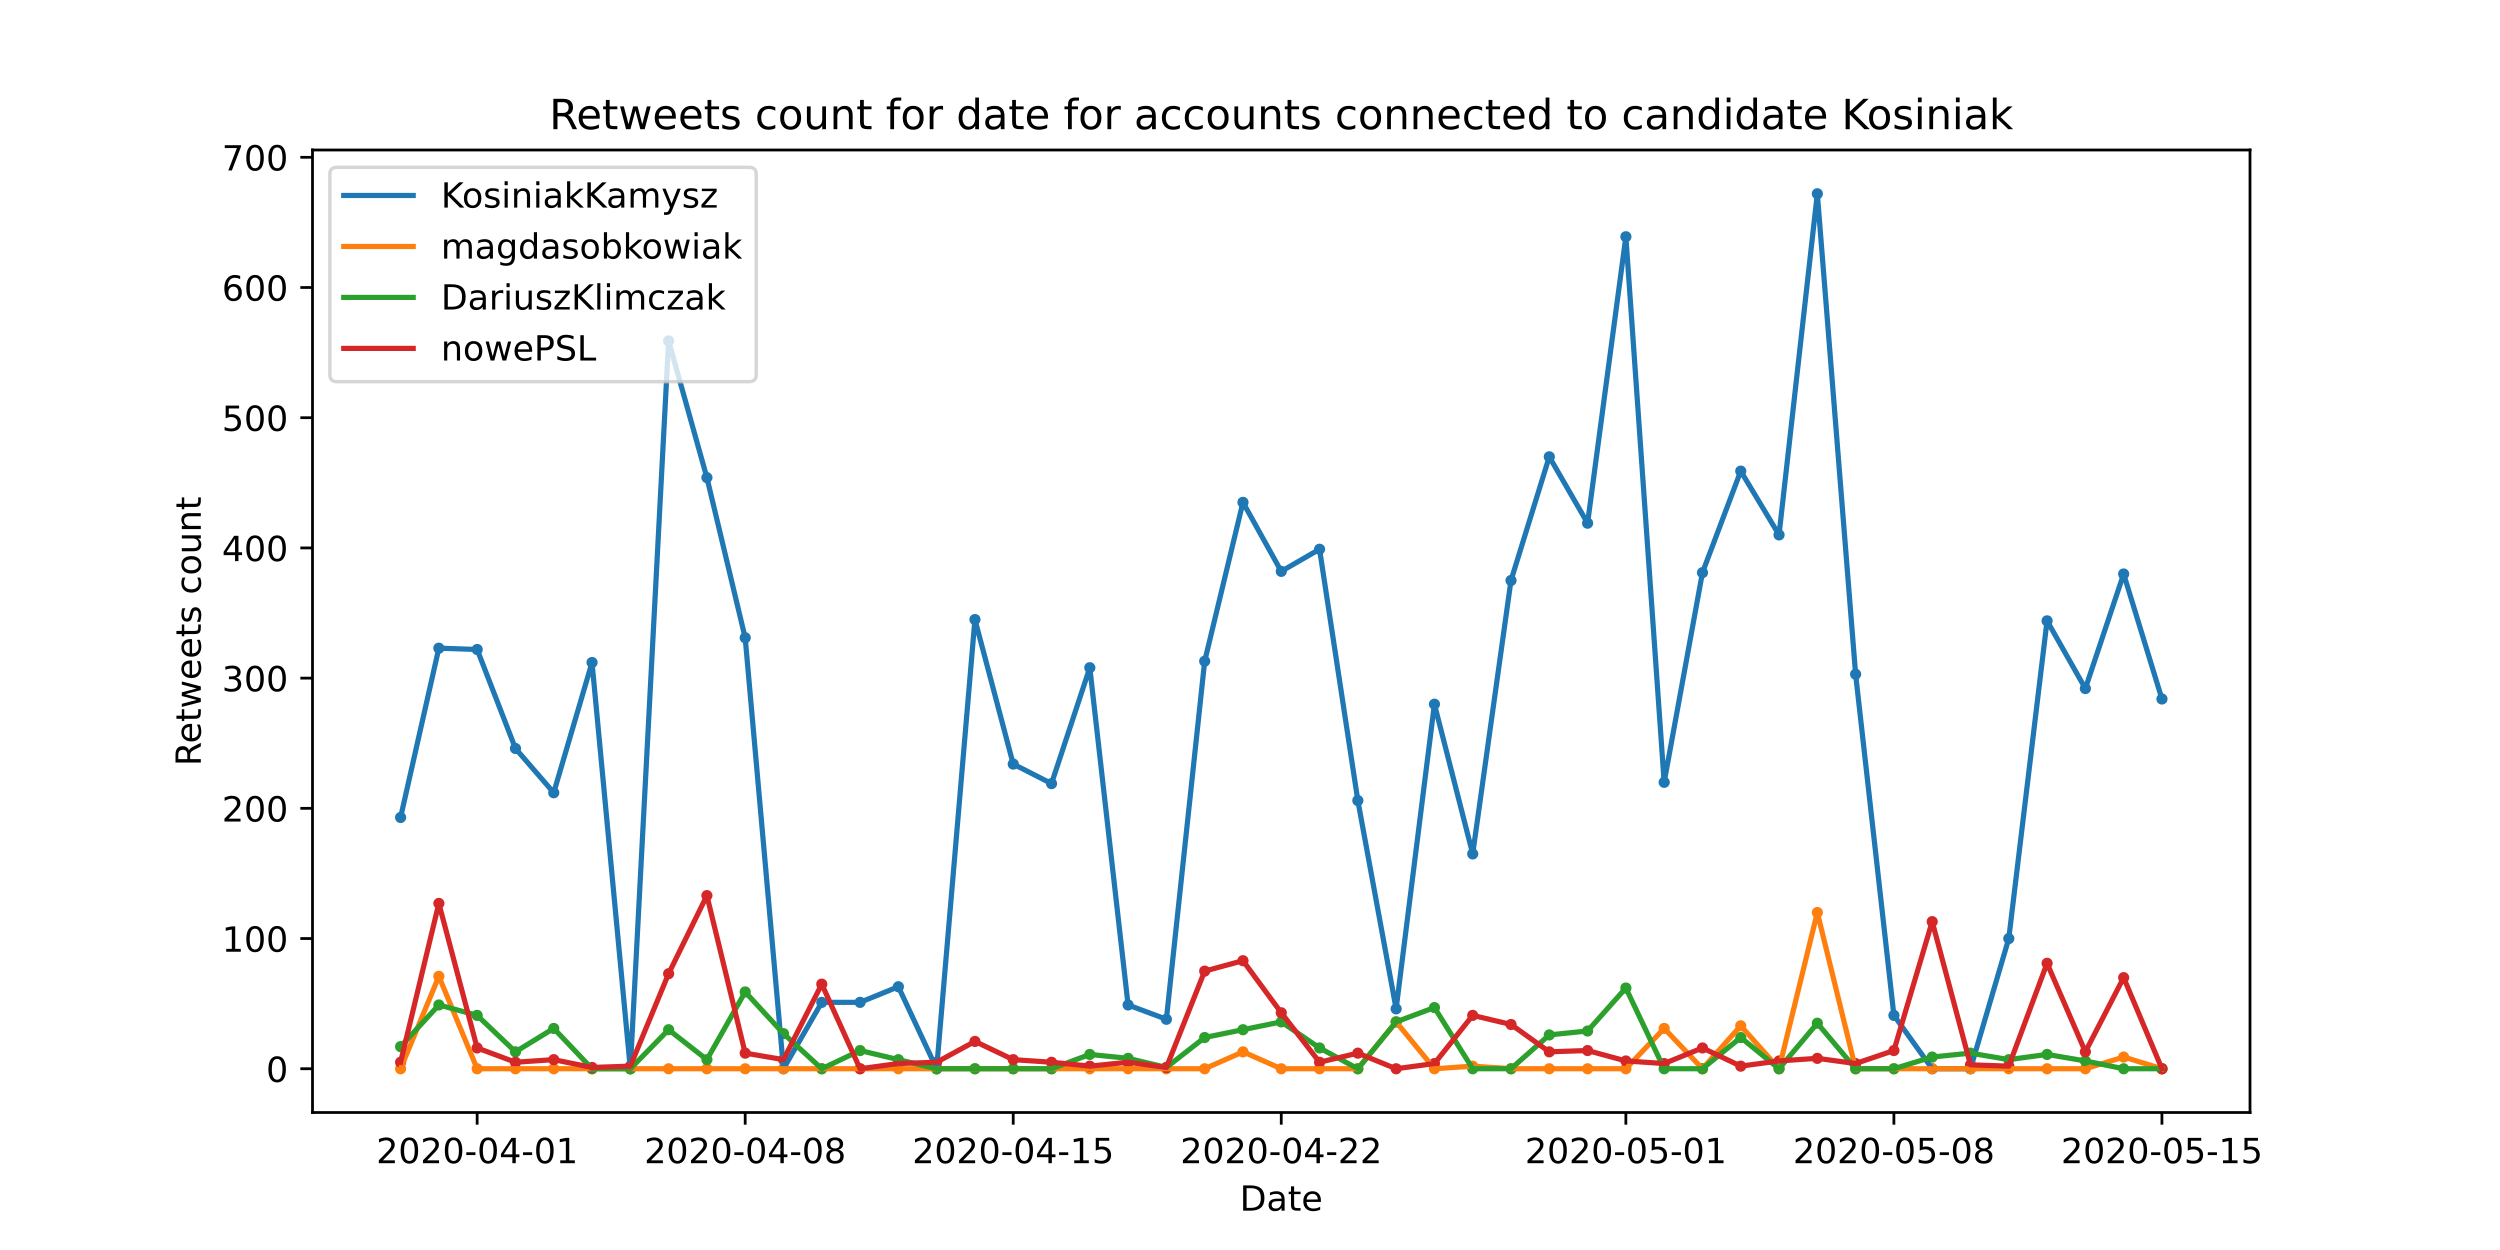 <?xml version="1.0" encoding="utf-8" standalone="no"?>
<!DOCTYPE svg PUBLIC "-//W3C//DTD SVG 1.1//EN"
  "http://www.w3.org/Graphics/SVG/1.1/DTD/svg11.dtd">
<!-- Created with matplotlib (https://matplotlib.org/) -->
<svg height="360pt" version="1.1" viewBox="0 0 720 360" width="720pt" xmlns="http://www.w3.org/2000/svg" xmlns:xlink="http://www.w3.org/1999/xlink">
 <defs>
  <style type="text/css">
*{stroke-linecap:butt;stroke-linejoin:round;}
  </style>
 </defs>
 <g id="figure_1">
  <g id="patch_1">
   <path d="M 0 360 
L 720 360 
L 720 0 
L 0 0 
z
" style="fill:#ffffff;"/>
  </g>
  <g id="axes_1">
   <g id="patch_2">
    <path d="M 90 320.4 
L 648 320.4 
L 648 43.2 
L 90 43.2 
z
" style="fill:#ffffff;"/>
   </g>
   <g id="PathCollection_1">
    <defs>
     <path d="M 0 1.118 
C 0.297 1.118 0.581 1 0.791 0.791 
C 1 0.581 1.118 0.297 1.118 0 
C 1.118 -0.297 1 -0.581 0.791 -0.791 
C 0.581 -1 0.297 -1.118 0 -1.118 
C -0.297 -1.118 -0.581 -1 -0.791 -0.791 
C -1 -0.581 -1.118 -0.297 -1.118 0 
C -1.118 0.297 -1 0.581 -0.791 0.791 
C -0.581 1 -0.297 1.118 0 1.118 
z
" id="m4f2e7cef74" style="stroke:#1f77b4;"/>
    </defs>
    <g clip-path="url(#p09d961f647)">
     <use style="fill:#1f77b4;stroke:#1f77b4;" x="115.364" xlink:href="#m4f2e7cef74" y="235.425"/>
     <use style="fill:#1f77b4;stroke:#1f77b4;" x="126.391" xlink:href="#m4f2e7cef74" y="186.675"/>
     <use style="fill:#1f77b4;stroke:#1f77b4;" x="137.419" xlink:href="#m4f2e7cef74" y="187.05"/>
     <use style="fill:#1f77b4;stroke:#1f77b4;" x="148.447" xlink:href="#m4f2e7cef74" y="215.55"/>
     <use style="fill:#1f77b4;stroke:#1f77b4;" x="159.474" xlink:href="#m4f2e7cef74" y="228.3"/>
     <use style="fill:#1f77b4;stroke:#1f77b4;" x="170.502" xlink:href="#m4f2e7cef74" y="190.8"/>
     <use style="fill:#1f77b4;stroke:#1f77b4;" x="181.53" xlink:href="#m4f2e7cef74" y="307.8"/>
     <use style="fill:#1f77b4;stroke:#1f77b4;" x="192.557" xlink:href="#m4f2e7cef74" y="98.175"/>
     <use style="fill:#1f77b4;stroke:#1f77b4;" x="203.585" xlink:href="#m4f2e7cef74" y="137.55"/>
     <use style="fill:#1f77b4;stroke:#1f77b4;" x="214.613" xlink:href="#m4f2e7cef74" y="183.675"/>
     <use style="fill:#1f77b4;stroke:#1f77b4;" x="225.64" xlink:href="#m4f2e7cef74" y="307.8"/>
     <use style="fill:#1f77b4;stroke:#1f77b4;" x="236.668" xlink:href="#m4f2e7cef74" y="288.675"/>
     <use style="fill:#1f77b4;stroke:#1f77b4;" x="247.696" xlink:href="#m4f2e7cef74" y="288.675"/>
     <use style="fill:#1f77b4;stroke:#1f77b4;" x="258.723" xlink:href="#m4f2e7cef74" y="284.175"/>
     <use style="fill:#1f77b4;stroke:#1f77b4;" x="269.751" xlink:href="#m4f2e7cef74" y="307.8"/>
     <use style="fill:#1f77b4;stroke:#1f77b4;" x="280.779" xlink:href="#m4f2e7cef74" y="178.425"/>
     <use style="fill:#1f77b4;stroke:#1f77b4;" x="291.806" xlink:href="#m4f2e7cef74" y="220.05"/>
     <use style="fill:#1f77b4;stroke:#1f77b4;" x="302.834" xlink:href="#m4f2e7cef74" y="225.675"/>
     <use style="fill:#1f77b4;stroke:#1f77b4;" x="313.862" xlink:href="#m4f2e7cef74" y="192.3"/>
     <use style="fill:#1f77b4;stroke:#1f77b4;" x="324.889" xlink:href="#m4f2e7cef74" y="289.425"/>
     <use style="fill:#1f77b4;stroke:#1f77b4;" x="335.917" xlink:href="#m4f2e7cef74" y="293.55"/>
     <use style="fill:#1f77b4;stroke:#1f77b4;" x="346.945" xlink:href="#m4f2e7cef74" y="190.425"/>
     <use style="fill:#1f77b4;stroke:#1f77b4;" x="357.972" xlink:href="#m4f2e7cef74" y="144.675"/>
     <use style="fill:#1f77b4;stroke:#1f77b4;" x="369" xlink:href="#m4f2e7cef74" y="164.55"/>
     <use style="fill:#1f77b4;stroke:#1f77b4;" x="380.028" xlink:href="#m4f2e7cef74" y="158.175"/>
     <use style="fill:#1f77b4;stroke:#1f77b4;" x="391.055" xlink:href="#m4f2e7cef74" y="230.55"/>
     <use style="fill:#1f77b4;stroke:#1f77b4;" x="402.083" xlink:href="#m4f2e7cef74" y="290.55"/>
     <use style="fill:#1f77b4;stroke:#1f77b4;" x="413.111" xlink:href="#m4f2e7cef74" y="202.8"/>
     <use style="fill:#1f77b4;stroke:#1f77b4;" x="424.138" xlink:href="#m4f2e7cef74" y="245.925"/>
     <use style="fill:#1f77b4;stroke:#1f77b4;" x="435.166" xlink:href="#m4f2e7cef74" y="167.175"/>
     <use style="fill:#1f77b4;stroke:#1f77b4;" x="446.194" xlink:href="#m4f2e7cef74" y="131.55"/>
     <use style="fill:#1f77b4;stroke:#1f77b4;" x="457.221" xlink:href="#m4f2e7cef74" y="150.675"/>
     <use style="fill:#1f77b4;stroke:#1f77b4;" x="468.249" xlink:href="#m4f2e7cef74" y="68.175"/>
     <use style="fill:#1f77b4;stroke:#1f77b4;" x="479.277" xlink:href="#m4f2e7cef74" y="225.3"/>
     <use style="fill:#1f77b4;stroke:#1f77b4;" x="490.304" xlink:href="#m4f2e7cef74" y="164.925"/>
     <use style="fill:#1f77b4;stroke:#1f77b4;" x="501.332" xlink:href="#m4f2e7cef74" y="135.675"/>
     <use style="fill:#1f77b4;stroke:#1f77b4;" x="512.36" xlink:href="#m4f2e7cef74" y="154.05"/>
     <use style="fill:#1f77b4;stroke:#1f77b4;" x="523.387" xlink:href="#m4f2e7cef74" y="55.8"/>
     <use style="fill:#1f77b4;stroke:#1f77b4;" x="534.415" xlink:href="#m4f2e7cef74" y="194.175"/>
     <use style="fill:#1f77b4;stroke:#1f77b4;" x="545.443" xlink:href="#m4f2e7cef74" y="292.425"/>
     <use style="fill:#1f77b4;stroke:#1f77b4;" x="556.47" xlink:href="#m4f2e7cef74" y="307.8"/>
     <use style="fill:#1f77b4;stroke:#1f77b4;" x="567.498" xlink:href="#m4f2e7cef74" y="307.8"/>
     <use style="fill:#1f77b4;stroke:#1f77b4;" x="578.526" xlink:href="#m4f2e7cef74" y="270.3"/>
     <use style="fill:#1f77b4;stroke:#1f77b4;" x="589.553" xlink:href="#m4f2e7cef74" y="178.8"/>
     <use style="fill:#1f77b4;stroke:#1f77b4;" x="600.581" xlink:href="#m4f2e7cef74" y="198.3"/>
     <use style="fill:#1f77b4;stroke:#1f77b4;" x="611.609" xlink:href="#m4f2e7cef74" y="165.3"/>
     <use style="fill:#1f77b4;stroke:#1f77b4;" x="622.636" xlink:href="#m4f2e7cef74" y="201.3"/>
    </g>
   </g>
   <g id="PathCollection_2">
    <defs>
     <path d="M 0 1.118 
C 0.297 1.118 0.581 1 0.791 0.791 
C 1 0.581 1.118 0.297 1.118 0 
C 1.118 -0.297 1 -0.581 0.791 -0.791 
C 0.581 -1 0.297 -1.118 0 -1.118 
C -0.297 -1.118 -0.581 -1 -0.791 -0.791 
C -1 -0.581 -1.118 -0.297 -1.118 0 
C -1.118 0.297 -1 0.581 -0.791 0.791 
C -0.581 1 -0.297 1.118 0 1.118 
z
" id="m45afaf54ad" style="stroke:#ff7f0e;"/>
    </defs>
    <g clip-path="url(#p09d961f647)">
     <use style="fill:#ff7f0e;stroke:#ff7f0e;" x="115.364" xlink:href="#m45afaf54ad" y="307.8"/>
     <use style="fill:#ff7f0e;stroke:#ff7f0e;" x="126.391" xlink:href="#m45afaf54ad" y="281.175"/>
     <use style="fill:#ff7f0e;stroke:#ff7f0e;" x="137.419" xlink:href="#m45afaf54ad" y="307.8"/>
     <use style="fill:#ff7f0e;stroke:#ff7f0e;" x="148.447" xlink:href="#m45afaf54ad" y="307.8"/>
     <use style="fill:#ff7f0e;stroke:#ff7f0e;" x="159.474" xlink:href="#m45afaf54ad" y="307.8"/>
     <use style="fill:#ff7f0e;stroke:#ff7f0e;" x="170.502" xlink:href="#m45afaf54ad" y="307.8"/>
     <use style="fill:#ff7f0e;stroke:#ff7f0e;" x="181.53" xlink:href="#m45afaf54ad" y="307.8"/>
     <use style="fill:#ff7f0e;stroke:#ff7f0e;" x="192.557" xlink:href="#m45afaf54ad" y="307.8"/>
     <use style="fill:#ff7f0e;stroke:#ff7f0e;" x="203.585" xlink:href="#m45afaf54ad" y="307.8"/>
     <use style="fill:#ff7f0e;stroke:#ff7f0e;" x="214.613" xlink:href="#m45afaf54ad" y="307.8"/>
     <use style="fill:#ff7f0e;stroke:#ff7f0e;" x="225.64" xlink:href="#m45afaf54ad" y="307.8"/>
     <use style="fill:#ff7f0e;stroke:#ff7f0e;" x="236.668" xlink:href="#m45afaf54ad" y="307.8"/>
     <use style="fill:#ff7f0e;stroke:#ff7f0e;" x="247.696" xlink:href="#m45afaf54ad" y="307.8"/>
     <use style="fill:#ff7f0e;stroke:#ff7f0e;" x="258.723" xlink:href="#m45afaf54ad" y="307.8"/>
     <use style="fill:#ff7f0e;stroke:#ff7f0e;" x="269.751" xlink:href="#m45afaf54ad" y="307.8"/>
     <use style="fill:#ff7f0e;stroke:#ff7f0e;" x="280.779" xlink:href="#m45afaf54ad" y="307.8"/>
     <use style="fill:#ff7f0e;stroke:#ff7f0e;" x="291.806" xlink:href="#m45afaf54ad" y="307.8"/>
     <use style="fill:#ff7f0e;stroke:#ff7f0e;" x="302.834" xlink:href="#m45afaf54ad" y="307.8"/>
     <use style="fill:#ff7f0e;stroke:#ff7f0e;" x="313.862" xlink:href="#m45afaf54ad" y="307.8"/>
     <use style="fill:#ff7f0e;stroke:#ff7f0e;" x="324.889" xlink:href="#m45afaf54ad" y="307.8"/>
     <use style="fill:#ff7f0e;stroke:#ff7f0e;" x="335.917" xlink:href="#m45afaf54ad" y="307.8"/>
     <use style="fill:#ff7f0e;stroke:#ff7f0e;" x="346.945" xlink:href="#m45afaf54ad" y="307.8"/>
     <use style="fill:#ff7f0e;stroke:#ff7f0e;" x="357.972" xlink:href="#m45afaf54ad" y="302.925"/>
     <use style="fill:#ff7f0e;stroke:#ff7f0e;" x="369" xlink:href="#m45afaf54ad" y="307.8"/>
     <use style="fill:#ff7f0e;stroke:#ff7f0e;" x="380.028" xlink:href="#m45afaf54ad" y="307.8"/>
     <use style="fill:#ff7f0e;stroke:#ff7f0e;" x="391.055" xlink:href="#m45afaf54ad" y="307.8"/>
     <use style="fill:#ff7f0e;stroke:#ff7f0e;" x="402.083" xlink:href="#m45afaf54ad" y="294.3"/>
     <use style="fill:#ff7f0e;stroke:#ff7f0e;" x="413.111" xlink:href="#m45afaf54ad" y="307.8"/>
     <use style="fill:#ff7f0e;stroke:#ff7f0e;" x="424.138" xlink:href="#m45afaf54ad" y="307.05"/>
     <use style="fill:#ff7f0e;stroke:#ff7f0e;" x="435.166" xlink:href="#m45afaf54ad" y="307.8"/>
     <use style="fill:#ff7f0e;stroke:#ff7f0e;" x="446.194" xlink:href="#m45afaf54ad" y="307.8"/>
     <use style="fill:#ff7f0e;stroke:#ff7f0e;" x="457.221" xlink:href="#m45afaf54ad" y="307.8"/>
     <use style="fill:#ff7f0e;stroke:#ff7f0e;" x="468.249" xlink:href="#m45afaf54ad" y="307.8"/>
     <use style="fill:#ff7f0e;stroke:#ff7f0e;" x="479.277" xlink:href="#m45afaf54ad" y="296.175"/>
     <use style="fill:#ff7f0e;stroke:#ff7f0e;" x="490.304" xlink:href="#m45afaf54ad" y="307.8"/>
     <use style="fill:#ff7f0e;stroke:#ff7f0e;" x="501.332" xlink:href="#m45afaf54ad" y="295.425"/>
     <use style="fill:#ff7f0e;stroke:#ff7f0e;" x="512.36" xlink:href="#m45afaf54ad" y="307.8"/>
     <use style="fill:#ff7f0e;stroke:#ff7f0e;" x="523.387" xlink:href="#m45afaf54ad" y="262.8"/>
     <use style="fill:#ff7f0e;stroke:#ff7f0e;" x="534.415" xlink:href="#m45afaf54ad" y="307.8"/>
     <use style="fill:#ff7f0e;stroke:#ff7f0e;" x="545.443" xlink:href="#m45afaf54ad" y="307.8"/>
     <use style="fill:#ff7f0e;stroke:#ff7f0e;" x="556.47" xlink:href="#m45afaf54ad" y="307.8"/>
     <use style="fill:#ff7f0e;stroke:#ff7f0e;" x="567.498" xlink:href="#m45afaf54ad" y="307.8"/>
     <use style="fill:#ff7f0e;stroke:#ff7f0e;" x="578.526" xlink:href="#m45afaf54ad" y="307.8"/>
     <use style="fill:#ff7f0e;stroke:#ff7f0e;" x="589.553" xlink:href="#m45afaf54ad" y="307.8"/>
     <use style="fill:#ff7f0e;stroke:#ff7f0e;" x="600.581" xlink:href="#m45afaf54ad" y="307.8"/>
     <use style="fill:#ff7f0e;stroke:#ff7f0e;" x="611.609" xlink:href="#m45afaf54ad" y="304.425"/>
     <use style="fill:#ff7f0e;stroke:#ff7f0e;" x="622.636" xlink:href="#m45afaf54ad" y="307.8"/>
    </g>
   </g>
   <g id="PathCollection_3">
    <defs>
     <path d="M 0 1.118 
C 0.297 1.118 0.581 1 0.791 0.791 
C 1 0.581 1.118 0.297 1.118 0 
C 1.118 -0.297 1 -0.581 0.791 -0.791 
C 0.581 -1 0.297 -1.118 0 -1.118 
C -0.297 -1.118 -0.581 -1 -0.791 -0.791 
C -1 -0.581 -1.118 -0.297 -1.118 0 
C -1.118 0.297 -1 0.581 -0.791 0.791 
C -0.581 1 -0.297 1.118 0 1.118 
z
" id="m0106884b7c" style="stroke:#2ca02c;"/>
    </defs>
    <g clip-path="url(#p09d961f647)">
     <use style="fill:#2ca02c;stroke:#2ca02c;" x="115.364" xlink:href="#m0106884b7c" y="301.425"/>
     <use style="fill:#2ca02c;stroke:#2ca02c;" x="126.391" xlink:href="#m0106884b7c" y="289.425"/>
     <use style="fill:#2ca02c;stroke:#2ca02c;" x="137.419" xlink:href="#m0106884b7c" y="292.425"/>
     <use style="fill:#2ca02c;stroke:#2ca02c;" x="148.447" xlink:href="#m0106884b7c" y="302.925"/>
     <use style="fill:#2ca02c;stroke:#2ca02c;" x="159.474" xlink:href="#m0106884b7c" y="296.175"/>
     <use style="fill:#2ca02c;stroke:#2ca02c;" x="170.502" xlink:href="#m0106884b7c" y="307.8"/>
     <use style="fill:#2ca02c;stroke:#2ca02c;" x="181.53" xlink:href="#m0106884b7c" y="307.8"/>
     <use style="fill:#2ca02c;stroke:#2ca02c;" x="192.557" xlink:href="#m0106884b7c" y="296.55"/>
     <use style="fill:#2ca02c;stroke:#2ca02c;" x="203.585" xlink:href="#m0106884b7c" y="305.175"/>
     <use style="fill:#2ca02c;stroke:#2ca02c;" x="214.613" xlink:href="#m0106884b7c" y="285.675"/>
     <use style="fill:#2ca02c;stroke:#2ca02c;" x="225.64" xlink:href="#m0106884b7c" y="297.675"/>
     <use style="fill:#2ca02c;stroke:#2ca02c;" x="236.668" xlink:href="#m0106884b7c" y="307.8"/>
     <use style="fill:#2ca02c;stroke:#2ca02c;" x="247.696" xlink:href="#m0106884b7c" y="302.55"/>
     <use style="fill:#2ca02c;stroke:#2ca02c;" x="258.723" xlink:href="#m0106884b7c" y="305.175"/>
     <use style="fill:#2ca02c;stroke:#2ca02c;" x="269.751" xlink:href="#m0106884b7c" y="307.8"/>
     <use style="fill:#2ca02c;stroke:#2ca02c;" x="280.779" xlink:href="#m0106884b7c" y="307.8"/>
     <use style="fill:#2ca02c;stroke:#2ca02c;" x="291.806" xlink:href="#m0106884b7c" y="307.8"/>
     <use style="fill:#2ca02c;stroke:#2ca02c;" x="302.834" xlink:href="#m0106884b7c" y="307.8"/>
     <use style="fill:#2ca02c;stroke:#2ca02c;" x="313.862" xlink:href="#m0106884b7c" y="303.675"/>
     <use style="fill:#2ca02c;stroke:#2ca02c;" x="324.889" xlink:href="#m0106884b7c" y="304.8"/>
     <use style="fill:#2ca02c;stroke:#2ca02c;" x="335.917" xlink:href="#m0106884b7c" y="307.425"/>
     <use style="fill:#2ca02c;stroke:#2ca02c;" x="346.945" xlink:href="#m0106884b7c" y="298.8"/>
     <use style="fill:#2ca02c;stroke:#2ca02c;" x="357.972" xlink:href="#m0106884b7c" y="296.55"/>
     <use style="fill:#2ca02c;stroke:#2ca02c;" x="369" xlink:href="#m0106884b7c" y="294.3"/>
     <use style="fill:#2ca02c;stroke:#2ca02c;" x="380.028" xlink:href="#m0106884b7c" y="301.8"/>
     <use style="fill:#2ca02c;stroke:#2ca02c;" x="391.055" xlink:href="#m0106884b7c" y="307.8"/>
     <use style="fill:#2ca02c;stroke:#2ca02c;" x="402.083" xlink:href="#m0106884b7c" y="294.3"/>
     <use style="fill:#2ca02c;stroke:#2ca02c;" x="413.111" xlink:href="#m0106884b7c" y="290.175"/>
     <use style="fill:#2ca02c;stroke:#2ca02c;" x="424.138" xlink:href="#m0106884b7c" y="307.8"/>
     <use style="fill:#2ca02c;stroke:#2ca02c;" x="435.166" xlink:href="#m0106884b7c" y="307.8"/>
     <use style="fill:#2ca02c;stroke:#2ca02c;" x="446.194" xlink:href="#m0106884b7c" y="298.05"/>
     <use style="fill:#2ca02c;stroke:#2ca02c;" x="457.221" xlink:href="#m0106884b7c" y="296.925"/>
     <use style="fill:#2ca02c;stroke:#2ca02c;" x="468.249" xlink:href="#m0106884b7c" y="284.55"/>
     <use style="fill:#2ca02c;stroke:#2ca02c;" x="479.277" xlink:href="#m0106884b7c" y="307.8"/>
     <use style="fill:#2ca02c;stroke:#2ca02c;" x="490.304" xlink:href="#m0106884b7c" y="307.8"/>
     <use style="fill:#2ca02c;stroke:#2ca02c;" x="501.332" xlink:href="#m0106884b7c" y="298.8"/>
     <use style="fill:#2ca02c;stroke:#2ca02c;" x="512.36" xlink:href="#m0106884b7c" y="307.8"/>
     <use style="fill:#2ca02c;stroke:#2ca02c;" x="523.387" xlink:href="#m0106884b7c" y="294.675"/>
     <use style="fill:#2ca02c;stroke:#2ca02c;" x="534.415" xlink:href="#m0106884b7c" y="307.8"/>
     <use style="fill:#2ca02c;stroke:#2ca02c;" x="545.443" xlink:href="#m0106884b7c" y="307.8"/>
     <use style="fill:#2ca02c;stroke:#2ca02c;" x="556.47" xlink:href="#m0106884b7c" y="304.425"/>
     <use style="fill:#2ca02c;stroke:#2ca02c;" x="567.498" xlink:href="#m0106884b7c" y="303.3"/>
     <use style="fill:#2ca02c;stroke:#2ca02c;" x="578.526" xlink:href="#m0106884b7c" y="305.175"/>
     <use style="fill:#2ca02c;stroke:#2ca02c;" x="589.553" xlink:href="#m0106884b7c" y="303.675"/>
     <use style="fill:#2ca02c;stroke:#2ca02c;" x="600.581" xlink:href="#m0106884b7c" y="305.55"/>
     <use style="fill:#2ca02c;stroke:#2ca02c;" x="611.609" xlink:href="#m0106884b7c" y="307.8"/>
     <use style="fill:#2ca02c;stroke:#2ca02c;" x="622.636" xlink:href="#m0106884b7c" y="307.8"/>
    </g>
   </g>
   <g id="PathCollection_4">
    <defs>
     <path d="M 0 1.118 
C 0.297 1.118 0.581 1 0.791 0.791 
C 1 0.581 1.118 0.297 1.118 0 
C 1.118 -0.297 1 -0.581 0.791 -0.791 
C 0.581 -1 0.297 -1.118 0 -1.118 
C -0.297 -1.118 -0.581 -1 -0.791 -0.791 
C -1 -0.581 -1.118 -0.297 -1.118 0 
C -1.118 0.297 -1 0.581 -0.791 0.791 
C -0.581 1 -0.297 1.118 0 1.118 
z
" id="mc234013b45" style="stroke:#d62728;"/>
    </defs>
    <g clip-path="url(#p09d961f647)">
     <use style="fill:#d62728;stroke:#d62728;" x="115.364" xlink:href="#mc234013b45" y="305.925"/>
     <use style="fill:#d62728;stroke:#d62728;" x="126.391" xlink:href="#mc234013b45" y="260.175"/>
     <use style="fill:#d62728;stroke:#d62728;" x="137.419" xlink:href="#mc234013b45" y="301.8"/>
     <use style="fill:#d62728;stroke:#d62728;" x="148.447" xlink:href="#mc234013b45" y="305.925"/>
     <use style="fill:#d62728;stroke:#d62728;" x="159.474" xlink:href="#mc234013b45" y="305.175"/>
     <use style="fill:#d62728;stroke:#d62728;" x="170.502" xlink:href="#mc234013b45" y="307.425"/>
     <use style="fill:#d62728;stroke:#d62728;" x="181.53" xlink:href="#mc234013b45" y="307.05"/>
     <use style="fill:#d62728;stroke:#d62728;" x="192.557" xlink:href="#mc234013b45" y="280.425"/>
     <use style="fill:#d62728;stroke:#d62728;" x="203.585" xlink:href="#mc234013b45" y="257.925"/>
     <use style="fill:#d62728;stroke:#d62728;" x="214.613" xlink:href="#mc234013b45" y="303.3"/>
     <use style="fill:#d62728;stroke:#d62728;" x="225.64" xlink:href="#mc234013b45" y="305.175"/>
     <use style="fill:#d62728;stroke:#d62728;" x="236.668" xlink:href="#mc234013b45" y="283.425"/>
     <use style="fill:#d62728;stroke:#d62728;" x="247.696" xlink:href="#mc234013b45" y="307.8"/>
     <use style="fill:#d62728;stroke:#d62728;" x="258.723" xlink:href="#mc234013b45" y="306.3"/>
     <use style="fill:#d62728;stroke:#d62728;" x="269.751" xlink:href="#mc234013b45" y="305.925"/>
     <use style="fill:#d62728;stroke:#d62728;" x="280.779" xlink:href="#mc234013b45" y="299.925"/>
     <use style="fill:#d62728;stroke:#d62728;" x="291.806" xlink:href="#mc234013b45" y="305.175"/>
     <use style="fill:#d62728;stroke:#d62728;" x="302.834" xlink:href="#mc234013b45" y="305.925"/>
     <use style="fill:#d62728;stroke:#d62728;" x="313.862" xlink:href="#mc234013b45" y="307.05"/>
     <use style="fill:#d62728;stroke:#d62728;" x="324.889" xlink:href="#mc234013b45" y="305.925"/>
     <use style="fill:#d62728;stroke:#d62728;" x="335.917" xlink:href="#mc234013b45" y="307.425"/>
     <use style="fill:#d62728;stroke:#d62728;" x="346.945" xlink:href="#mc234013b45" y="279.675"/>
     <use style="fill:#d62728;stroke:#d62728;" x="357.972" xlink:href="#mc234013b45" y="276.675"/>
     <use style="fill:#d62728;stroke:#d62728;" x="369" xlink:href="#mc234013b45" y="291.675"/>
     <use style="fill:#d62728;stroke:#d62728;" x="380.028" xlink:href="#mc234013b45" y="305.925"/>
     <use style="fill:#d62728;stroke:#d62728;" x="391.055" xlink:href="#mc234013b45" y="303.3"/>
     <use style="fill:#d62728;stroke:#d62728;" x="402.083" xlink:href="#mc234013b45" y="307.8"/>
     <use style="fill:#d62728;stroke:#d62728;" x="413.111" xlink:href="#mc234013b45" y="306.3"/>
     <use style="fill:#d62728;stroke:#d62728;" x="424.138" xlink:href="#mc234013b45" y="292.425"/>
     <use style="fill:#d62728;stroke:#d62728;" x="435.166" xlink:href="#mc234013b45" y="295.05"/>
     <use style="fill:#d62728;stroke:#d62728;" x="446.194" xlink:href="#mc234013b45" y="302.925"/>
     <use style="fill:#d62728;stroke:#d62728;" x="457.221" xlink:href="#mc234013b45" y="302.55"/>
     <use style="fill:#d62728;stroke:#d62728;" x="468.249" xlink:href="#mc234013b45" y="305.55"/>
     <use style="fill:#d62728;stroke:#d62728;" x="479.277" xlink:href="#mc234013b45" y="306.3"/>
     <use style="fill:#d62728;stroke:#d62728;" x="490.304" xlink:href="#mc234013b45" y="301.8"/>
     <use style="fill:#d62728;stroke:#d62728;" x="501.332" xlink:href="#mc234013b45" y="307.05"/>
     <use style="fill:#d62728;stroke:#d62728;" x="512.36" xlink:href="#mc234013b45" y="305.55"/>
     <use style="fill:#d62728;stroke:#d62728;" x="523.387" xlink:href="#mc234013b45" y="304.8"/>
     <use style="fill:#d62728;stroke:#d62728;" x="534.415" xlink:href="#mc234013b45" y="306.3"/>
     <use style="fill:#d62728;stroke:#d62728;" x="545.443" xlink:href="#mc234013b45" y="302.55"/>
     <use style="fill:#d62728;stroke:#d62728;" x="556.47" xlink:href="#mc234013b45" y="265.425"/>
     <use style="fill:#d62728;stroke:#d62728;" x="567.498" xlink:href="#mc234013b45" y="306.675"/>
     <use style="fill:#d62728;stroke:#d62728;" x="578.526" xlink:href="#mc234013b45" y="307.05"/>
     <use style="fill:#d62728;stroke:#d62728;" x="589.553" xlink:href="#mc234013b45" y="277.425"/>
     <use style="fill:#d62728;stroke:#d62728;" x="600.581" xlink:href="#mc234013b45" y="302.925"/>
     <use style="fill:#d62728;stroke:#d62728;" x="611.609" xlink:href="#mc234013b45" y="281.55"/>
     <use style="fill:#d62728;stroke:#d62728;" x="622.636" xlink:href="#mc234013b45" y="307.8"/>
    </g>
   </g>
   <g id="matplotlib.axis_1">
    <g id="xtick_1">
     <g id="line2d_1">
      <defs>
       <path d="M 0 0 
L 0 3.5 
" id="m3e58d4ad3f" style="stroke:#000000;stroke-width:0.8;"/>
      </defs>
      <g>
       <use style="stroke:#000000;stroke-width:0.8;" x="137.419" xlink:href="#m3e58d4ad3f" y="320.4"/>
      </g>
     </g>
     <g id="text_1">
      <!-- 2020-04-01 -->
      <defs>
       <path d="M 19.188 8.297 
L 53.609 8.297 
L 53.609 0 
L 7.328 0 
L 7.328 8.297 
Q 12.938 14.109 22.625 23.891 
Q 32.328 33.688 34.812 36.531 
Q 39.547 41.844 41.422 45.531 
Q 43.312 49.219 43.312 52.781 
Q 43.312 58.594 39.234 62.25 
Q 35.156 65.922 28.609 65.922 
Q 23.969 65.922 18.812 64.312 
Q 13.672 62.703 7.812 59.422 
L 7.812 69.391 
Q 13.766 71.781 18.938 73 
Q 24.125 74.219 28.422 74.219 
Q 39.75 74.219 46.484 68.547 
Q 53.219 62.891 53.219 53.422 
Q 53.219 48.922 51.531 44.891 
Q 49.859 40.875 45.406 35.406 
Q 44.188 33.984 37.641 27.219 
Q 31.109 20.453 19.188 8.297 
z
" id="DejaVuSans-50"/>
       <path d="M 31.781 66.406 
Q 24.172 66.406 20.328 58.906 
Q 16.5 51.422 16.5 36.375 
Q 16.5 21.391 20.328 13.891 
Q 24.172 6.391 31.781 6.391 
Q 39.453 6.391 43.281 13.891 
Q 47.125 21.391 47.125 36.375 
Q 47.125 51.422 43.281 58.906 
Q 39.453 66.406 31.781 66.406 
z
M 31.781 74.219 
Q 44.047 74.219 50.516 64.516 
Q 56.984 54.828 56.984 36.375 
Q 56.984 17.969 50.516 8.266 
Q 44.047 -1.422 31.781 -1.422 
Q 19.531 -1.422 13.062 8.266 
Q 6.594 17.969 6.594 36.375 
Q 6.594 54.828 13.062 64.516 
Q 19.531 74.219 31.781 74.219 
z
" id="DejaVuSans-48"/>
       <path d="M 4.891 31.391 
L 31.203 31.391 
L 31.203 23.391 
L 4.891 23.391 
z
" id="DejaVuSans-45"/>
       <path d="M 37.797 64.312 
L 12.891 25.391 
L 37.797 25.391 
z
M 35.203 72.906 
L 47.609 72.906 
L 47.609 25.391 
L 58.016 25.391 
L 58.016 17.188 
L 47.609 17.188 
L 47.609 0 
L 37.797 0 
L 37.797 17.188 
L 4.891 17.188 
L 4.891 26.703 
z
" id="DejaVuSans-52"/>
       <path d="M 12.406 8.297 
L 28.516 8.297 
L 28.516 63.922 
L 10.984 60.406 
L 10.984 69.391 
L 28.422 72.906 
L 38.281 72.906 
L 38.281 8.297 
L 54.391 8.297 
L 54.391 0 
L 12.406 0 
z
" id="DejaVuSans-49"/>
      </defs>
      <g transform="translate(108.361 334.998)scale(0.1 -0.1)">
       <use xlink:href="#DejaVuSans-50"/>
       <use x="63.623" xlink:href="#DejaVuSans-48"/>
       <use x="127.246" xlink:href="#DejaVuSans-50"/>
       <use x="190.869" xlink:href="#DejaVuSans-48"/>
       <use x="254.492" xlink:href="#DejaVuSans-45"/>
       <use x="290.576" xlink:href="#DejaVuSans-48"/>
       <use x="354.199" xlink:href="#DejaVuSans-52"/>
       <use x="417.822" xlink:href="#DejaVuSans-45"/>
       <use x="453.906" xlink:href="#DejaVuSans-48"/>
       <use x="517.529" xlink:href="#DejaVuSans-49"/>
      </g>
     </g>
    </g>
    <g id="xtick_2">
     <g id="line2d_2">
      <g>
       <use style="stroke:#000000;stroke-width:0.8;" x="214.613" xlink:href="#m3e58d4ad3f" y="320.4"/>
      </g>
     </g>
     <g id="text_2">
      <!-- 2020-04-08 -->
      <defs>
       <path d="M 31.781 34.625 
Q 24.75 34.625 20.719 30.859 
Q 16.703 27.094 16.703 20.516 
Q 16.703 13.922 20.719 10.156 
Q 24.75 6.391 31.781 6.391 
Q 38.812 6.391 42.859 10.172 
Q 46.922 13.969 46.922 20.516 
Q 46.922 27.094 42.891 30.859 
Q 38.875 34.625 31.781 34.625 
z
M 21.922 38.812 
Q 15.578 40.375 12.031 44.719 
Q 8.5 49.078 8.5 55.328 
Q 8.5 64.062 14.719 69.141 
Q 20.953 74.219 31.781 74.219 
Q 42.672 74.219 48.875 69.141 
Q 55.078 64.062 55.078 55.328 
Q 55.078 49.078 51.531 44.719 
Q 48 40.375 41.703 38.812 
Q 48.828 37.156 52.797 32.312 
Q 56.781 27.484 56.781 20.516 
Q 56.781 9.906 50.312 4.234 
Q 43.844 -1.422 31.781 -1.422 
Q 19.734 -1.422 13.25 4.234 
Q 6.781 9.906 6.781 20.516 
Q 6.781 27.484 10.781 32.312 
Q 14.797 37.156 21.922 38.812 
z
M 18.312 54.391 
Q 18.312 48.734 21.844 45.562 
Q 25.391 42.391 31.781 42.391 
Q 38.141 42.391 41.719 45.562 
Q 45.312 48.734 45.312 54.391 
Q 45.312 60.062 41.719 63.234 
Q 38.141 66.406 31.781 66.406 
Q 25.391 66.406 21.844 63.234 
Q 18.312 60.062 18.312 54.391 
z
" id="DejaVuSans-56"/>
      </defs>
      <g transform="translate(185.555 334.998)scale(0.1 -0.1)">
       <use xlink:href="#DejaVuSans-50"/>
       <use x="63.623" xlink:href="#DejaVuSans-48"/>
       <use x="127.246" xlink:href="#DejaVuSans-50"/>
       <use x="190.869" xlink:href="#DejaVuSans-48"/>
       <use x="254.492" xlink:href="#DejaVuSans-45"/>
       <use x="290.576" xlink:href="#DejaVuSans-48"/>
       <use x="354.199" xlink:href="#DejaVuSans-52"/>
       <use x="417.822" xlink:href="#DejaVuSans-45"/>
       <use x="453.906" xlink:href="#DejaVuSans-48"/>
       <use x="517.529" xlink:href="#DejaVuSans-56"/>
      </g>
     </g>
    </g>
    <g id="xtick_3">
     <g id="line2d_3">
      <g>
       <use style="stroke:#000000;stroke-width:0.8;" x="291.806" xlink:href="#m3e58d4ad3f" y="320.4"/>
      </g>
     </g>
     <g id="text_3">
      <!-- 2020-04-15 -->
      <defs>
       <path d="M 10.797 72.906 
L 49.516 72.906 
L 49.516 64.594 
L 19.828 64.594 
L 19.828 46.734 
Q 21.969 47.469 24.109 47.828 
Q 26.266 48.188 28.422 48.188 
Q 40.625 48.188 47.75 41.5 
Q 54.891 34.812 54.891 23.391 
Q 54.891 11.625 47.562 5.094 
Q 40.234 -1.422 26.906 -1.422 
Q 22.312 -1.422 17.547 -0.641 
Q 12.797 0.141 7.719 1.703 
L 7.719 11.625 
Q 12.109 9.234 16.797 8.062 
Q 21.484 6.891 26.703 6.891 
Q 35.156 6.891 40.078 11.328 
Q 45.016 15.766 45.016 23.391 
Q 45.016 31 40.078 35.438 
Q 35.156 39.891 26.703 39.891 
Q 22.75 39.891 18.812 39.016 
Q 14.891 38.141 10.797 36.281 
z
" id="DejaVuSans-53"/>
      </defs>
      <g transform="translate(262.749 334.998)scale(0.1 -0.1)">
       <use xlink:href="#DejaVuSans-50"/>
       <use x="63.623" xlink:href="#DejaVuSans-48"/>
       <use x="127.246" xlink:href="#DejaVuSans-50"/>
       <use x="190.869" xlink:href="#DejaVuSans-48"/>
       <use x="254.492" xlink:href="#DejaVuSans-45"/>
       <use x="290.576" xlink:href="#DejaVuSans-48"/>
       <use x="354.199" xlink:href="#DejaVuSans-52"/>
       <use x="417.822" xlink:href="#DejaVuSans-45"/>
       <use x="453.906" xlink:href="#DejaVuSans-49"/>
       <use x="517.529" xlink:href="#DejaVuSans-53"/>
      </g>
     </g>
    </g>
    <g id="xtick_4">
     <g id="line2d_4">
      <g>
       <use style="stroke:#000000;stroke-width:0.8;" x="369" xlink:href="#m3e58d4ad3f" y="320.4"/>
      </g>
     </g>
     <g id="text_4">
      <!-- 2020-04-22 -->
      <g transform="translate(339.942 334.998)scale(0.1 -0.1)">
       <use xlink:href="#DejaVuSans-50"/>
       <use x="63.623" xlink:href="#DejaVuSans-48"/>
       <use x="127.246" xlink:href="#DejaVuSans-50"/>
       <use x="190.869" xlink:href="#DejaVuSans-48"/>
       <use x="254.492" xlink:href="#DejaVuSans-45"/>
       <use x="290.576" xlink:href="#DejaVuSans-48"/>
       <use x="354.199" xlink:href="#DejaVuSans-52"/>
       <use x="417.822" xlink:href="#DejaVuSans-45"/>
       <use x="453.906" xlink:href="#DejaVuSans-50"/>
       <use x="517.529" xlink:href="#DejaVuSans-50"/>
      </g>
     </g>
    </g>
    <g id="xtick_5">
     <g id="line2d_5">
      <g>
       <use style="stroke:#000000;stroke-width:0.8;" x="468.249" xlink:href="#m3e58d4ad3f" y="320.4"/>
      </g>
     </g>
     <g id="text_5">
      <!-- 2020-05-01 -->
      <g transform="translate(439.191 334.998)scale(0.1 -0.1)">
       <use xlink:href="#DejaVuSans-50"/>
       <use x="63.623" xlink:href="#DejaVuSans-48"/>
       <use x="127.246" xlink:href="#DejaVuSans-50"/>
       <use x="190.869" xlink:href="#DejaVuSans-48"/>
       <use x="254.492" xlink:href="#DejaVuSans-45"/>
       <use x="290.576" xlink:href="#DejaVuSans-48"/>
       <use x="354.199" xlink:href="#DejaVuSans-53"/>
       <use x="417.822" xlink:href="#DejaVuSans-45"/>
       <use x="453.906" xlink:href="#DejaVuSans-48"/>
       <use x="517.529" xlink:href="#DejaVuSans-49"/>
      </g>
     </g>
    </g>
    <g id="xtick_6">
     <g id="line2d_6">
      <g>
       <use style="stroke:#000000;stroke-width:0.8;" x="545.443" xlink:href="#m3e58d4ad3f" y="320.4"/>
      </g>
     </g>
     <g id="text_6">
      <!-- 2020-05-08 -->
      <g transform="translate(516.385 334.998)scale(0.1 -0.1)">
       <use xlink:href="#DejaVuSans-50"/>
       <use x="63.623" xlink:href="#DejaVuSans-48"/>
       <use x="127.246" xlink:href="#DejaVuSans-50"/>
       <use x="190.869" xlink:href="#DejaVuSans-48"/>
       <use x="254.492" xlink:href="#DejaVuSans-45"/>
       <use x="290.576" xlink:href="#DejaVuSans-48"/>
       <use x="354.199" xlink:href="#DejaVuSans-53"/>
       <use x="417.822" xlink:href="#DejaVuSans-45"/>
       <use x="453.906" xlink:href="#DejaVuSans-48"/>
       <use x="517.529" xlink:href="#DejaVuSans-56"/>
      </g>
     </g>
    </g>
    <g id="xtick_7">
     <g id="line2d_7">
      <g>
       <use style="stroke:#000000;stroke-width:0.8;" x="622.636" xlink:href="#m3e58d4ad3f" y="320.4"/>
      </g>
     </g>
     <g id="text_7">
      <!-- 2020-05-15 -->
      <g transform="translate(593.579 334.998)scale(0.1 -0.1)">
       <use xlink:href="#DejaVuSans-50"/>
       <use x="63.623" xlink:href="#DejaVuSans-48"/>
       <use x="127.246" xlink:href="#DejaVuSans-50"/>
       <use x="190.869" xlink:href="#DejaVuSans-48"/>
       <use x="254.492" xlink:href="#DejaVuSans-45"/>
       <use x="290.576" xlink:href="#DejaVuSans-48"/>
       <use x="354.199" xlink:href="#DejaVuSans-53"/>
       <use x="417.822" xlink:href="#DejaVuSans-45"/>
       <use x="453.906" xlink:href="#DejaVuSans-49"/>
       <use x="517.529" xlink:href="#DejaVuSans-53"/>
      </g>
     </g>
    </g>
    <g id="text_8">
     <!-- Date -->
     <defs>
      <path d="M 19.672 64.797 
L 19.672 8.109 
L 31.594 8.109 
Q 46.688 8.109 53.688 14.938 
Q 60.688 21.781 60.688 36.531 
Q 60.688 51.172 53.688 57.984 
Q 46.688 64.797 31.594 64.797 
z
M 9.812 72.906 
L 30.078 72.906 
Q 51.266 72.906 61.172 64.094 
Q 71.094 55.281 71.094 36.531 
Q 71.094 17.672 61.125 8.828 
Q 51.172 0 30.078 0 
L 9.812 0 
z
" id="DejaVuSans-68"/>
      <path d="M 34.281 27.484 
Q 23.391 27.484 19.188 25 
Q 14.984 22.516 14.984 16.5 
Q 14.984 11.719 18.141 8.906 
Q 21.297 6.109 26.703 6.109 
Q 34.188 6.109 38.703 11.406 
Q 43.219 16.703 43.219 25.484 
L 43.219 27.484 
z
M 52.203 31.203 
L 52.203 0 
L 43.219 0 
L 43.219 8.297 
Q 40.141 3.328 35.547 0.953 
Q 30.953 -1.422 24.312 -1.422 
Q 15.922 -1.422 10.953 3.297 
Q 6 8.016 6 15.922 
Q 6 25.141 12.172 29.828 
Q 18.359 34.516 30.609 34.516 
L 43.219 34.516 
L 43.219 35.406 
Q 43.219 41.609 39.141 45 
Q 35.062 48.391 27.688 48.391 
Q 23 48.391 18.547 47.266 
Q 14.109 46.141 10.016 43.891 
L 10.016 52.203 
Q 14.938 54.109 19.578 55.047 
Q 24.219 56 28.609 56 
Q 40.484 56 46.344 49.844 
Q 52.203 43.703 52.203 31.203 
z
" id="DejaVuSans-97"/>
      <path d="M 18.312 70.219 
L 18.312 54.688 
L 36.812 54.688 
L 36.812 47.703 
L 18.312 47.703 
L 18.312 18.016 
Q 18.312 11.328 20.141 9.422 
Q 21.969 7.516 27.594 7.516 
L 36.812 7.516 
L 36.812 0 
L 27.594 0 
Q 17.188 0 13.234 3.875 
Q 9.281 7.766 9.281 18.016 
L 9.281 47.703 
L 2.688 47.703 
L 2.688 54.688 
L 9.281 54.688 
L 9.281 70.219 
z
" id="DejaVuSans-116"/>
      <path d="M 56.203 29.594 
L 56.203 25.203 
L 14.891 25.203 
Q 15.484 15.922 20.484 11.062 
Q 25.484 6.203 34.422 6.203 
Q 39.594 6.203 44.453 7.469 
Q 49.312 8.734 54.109 11.281 
L 54.109 2.781 
Q 49.266 0.734 44.188 -0.344 
Q 39.109 -1.422 33.891 -1.422 
Q 20.797 -1.422 13.156 6.188 
Q 5.516 13.812 5.516 26.812 
Q 5.516 40.234 12.766 48.109 
Q 20.016 56 32.328 56 
Q 43.359 56 49.781 48.891 
Q 56.203 41.797 56.203 29.594 
z
M 47.219 32.234 
Q 47.125 39.594 43.094 43.984 
Q 39.062 48.391 32.422 48.391 
Q 24.906 48.391 20.391 44.141 
Q 15.875 39.891 15.188 32.172 
z
" id="DejaVuSans-101"/>
     </defs>
     <g transform="translate(357.049 348.677)scale(0.1 -0.1)">
      <use xlink:href="#DejaVuSans-68"/>
      <use x="77.002" xlink:href="#DejaVuSans-97"/>
      <use x="138.281" xlink:href="#DejaVuSans-116"/>
      <use x="177.49" xlink:href="#DejaVuSans-101"/>
     </g>
    </g>
   </g>
   <g id="matplotlib.axis_2">
    <g id="ytick_1">
     <g id="line2d_8">
      <defs>
       <path d="M 0 0 
L -3.5 0 
" id="mb5dcccd05e" style="stroke:#000000;stroke-width:0.8;"/>
      </defs>
      <g>
       <use style="stroke:#000000;stroke-width:0.8;" x="90" xlink:href="#mb5dcccd05e" y="307.8"/>
      </g>
     </g>
     <g id="text_9">
      <!-- 0 -->
      <g transform="translate(76.638 311.599)scale(0.1 -0.1)">
       <use xlink:href="#DejaVuSans-48"/>
      </g>
     </g>
    </g>
    <g id="ytick_2">
     <g id="line2d_9">
      <g>
       <use style="stroke:#000000;stroke-width:0.8;" x="90" xlink:href="#mb5dcccd05e" y="270.3"/>
      </g>
     </g>
     <g id="text_10">
      <!-- 100 -->
      <g transform="translate(63.913 274.099)scale(0.1 -0.1)">
       <use xlink:href="#DejaVuSans-49"/>
       <use x="63.623" xlink:href="#DejaVuSans-48"/>
       <use x="127.246" xlink:href="#DejaVuSans-48"/>
      </g>
     </g>
    </g>
    <g id="ytick_3">
     <g id="line2d_10">
      <g>
       <use style="stroke:#000000;stroke-width:0.8;" x="90" xlink:href="#mb5dcccd05e" y="232.8"/>
      </g>
     </g>
     <g id="text_11">
      <!-- 200 -->
      <g transform="translate(63.913 236.599)scale(0.1 -0.1)">
       <use xlink:href="#DejaVuSans-50"/>
       <use x="63.623" xlink:href="#DejaVuSans-48"/>
       <use x="127.246" xlink:href="#DejaVuSans-48"/>
      </g>
     </g>
    </g>
    <g id="ytick_4">
     <g id="line2d_11">
      <g>
       <use style="stroke:#000000;stroke-width:0.8;" x="90" xlink:href="#mb5dcccd05e" y="195.3"/>
      </g>
     </g>
     <g id="text_12">
      <!-- 300 -->
      <defs>
       <path d="M 40.578 39.312 
Q 47.656 37.797 51.625 33 
Q 55.609 28.219 55.609 21.188 
Q 55.609 10.406 48.188 4.484 
Q 40.766 -1.422 27.094 -1.422 
Q 22.516 -1.422 17.656 -0.516 
Q 12.797 0.391 7.625 2.203 
L 7.625 11.719 
Q 11.719 9.328 16.594 8.109 
Q 21.484 6.891 26.812 6.891 
Q 36.078 6.891 40.938 10.547 
Q 45.797 14.203 45.797 21.188 
Q 45.797 27.641 41.281 31.266 
Q 36.766 34.906 28.719 34.906 
L 20.219 34.906 
L 20.219 43.016 
L 29.109 43.016 
Q 36.375 43.016 40.234 45.922 
Q 44.094 48.828 44.094 54.297 
Q 44.094 59.906 40.109 62.906 
Q 36.141 65.922 28.719 65.922 
Q 24.656 65.922 20.016 65.031 
Q 15.375 64.156 9.812 62.312 
L 9.812 71.094 
Q 15.438 72.656 20.344 73.438 
Q 25.25 74.219 29.594 74.219 
Q 40.828 74.219 47.359 69.109 
Q 53.906 64.016 53.906 55.328 
Q 53.906 49.266 50.438 45.094 
Q 46.969 40.922 40.578 39.312 
z
" id="DejaVuSans-51"/>
      </defs>
      <g transform="translate(63.913 199.099)scale(0.1 -0.1)">
       <use xlink:href="#DejaVuSans-51"/>
       <use x="63.623" xlink:href="#DejaVuSans-48"/>
       <use x="127.246" xlink:href="#DejaVuSans-48"/>
      </g>
     </g>
    </g>
    <g id="ytick_5">
     <g id="line2d_12">
      <g>
       <use style="stroke:#000000;stroke-width:0.8;" x="90" xlink:href="#mb5dcccd05e" y="157.8"/>
      </g>
     </g>
     <g id="text_13">
      <!-- 400 -->
      <g transform="translate(63.913 161.599)scale(0.1 -0.1)">
       <use xlink:href="#DejaVuSans-52"/>
       <use x="63.623" xlink:href="#DejaVuSans-48"/>
       <use x="127.246" xlink:href="#DejaVuSans-48"/>
      </g>
     </g>
    </g>
    <g id="ytick_6">
     <g id="line2d_13">
      <g>
       <use style="stroke:#000000;stroke-width:0.8;" x="90" xlink:href="#mb5dcccd05e" y="120.3"/>
      </g>
     </g>
     <g id="text_14">
      <!-- 500 -->
      <g transform="translate(63.913 124.099)scale(0.1 -0.1)">
       <use xlink:href="#DejaVuSans-53"/>
       <use x="63.623" xlink:href="#DejaVuSans-48"/>
       <use x="127.246" xlink:href="#DejaVuSans-48"/>
      </g>
     </g>
    </g>
    <g id="ytick_7">
     <g id="line2d_14">
      <g>
       <use style="stroke:#000000;stroke-width:0.8;" x="90" xlink:href="#mb5dcccd05e" y="82.8"/>
      </g>
     </g>
     <g id="text_15">
      <!-- 600 -->
      <defs>
       <path d="M 33.016 40.375 
Q 26.375 40.375 22.484 35.828 
Q 18.609 31.297 18.609 23.391 
Q 18.609 15.531 22.484 10.953 
Q 26.375 6.391 33.016 6.391 
Q 39.656 6.391 43.531 10.953 
Q 47.406 15.531 47.406 23.391 
Q 47.406 31.297 43.531 35.828 
Q 39.656 40.375 33.016 40.375 
z
M 52.594 71.297 
L 52.594 62.312 
Q 48.875 64.062 45.094 64.984 
Q 41.312 65.922 37.594 65.922 
Q 27.828 65.922 22.672 59.328 
Q 17.531 52.734 16.797 39.406 
Q 19.672 43.656 24.016 45.922 
Q 28.375 48.188 33.594 48.188 
Q 44.578 48.188 50.953 41.516 
Q 57.328 34.859 57.328 23.391 
Q 57.328 12.156 50.688 5.359 
Q 44.047 -1.422 33.016 -1.422 
Q 20.359 -1.422 13.672 8.266 
Q 6.984 17.969 6.984 36.375 
Q 6.984 53.656 15.188 63.938 
Q 23.391 74.219 37.203 74.219 
Q 40.922 74.219 44.703 73.484 
Q 48.484 72.75 52.594 71.297 
z
" id="DejaVuSans-54"/>
      </defs>
      <g transform="translate(63.913 86.599)scale(0.1 -0.1)">
       <use xlink:href="#DejaVuSans-54"/>
       <use x="63.623" xlink:href="#DejaVuSans-48"/>
       <use x="127.246" xlink:href="#DejaVuSans-48"/>
      </g>
     </g>
    </g>
    <g id="ytick_8">
     <g id="line2d_15">
      <g>
       <use style="stroke:#000000;stroke-width:0.8;" x="90" xlink:href="#mb5dcccd05e" y="45.3"/>
      </g>
     </g>
     <g id="text_16">
      <!-- 700 -->
      <defs>
       <path d="M 8.203 72.906 
L 55.078 72.906 
L 55.078 68.703 
L 28.609 0 
L 18.312 0 
L 43.219 64.594 
L 8.203 64.594 
z
" id="DejaVuSans-55"/>
      </defs>
      <g transform="translate(63.913 49.099)scale(0.1 -0.1)">
       <use xlink:href="#DejaVuSans-55"/>
       <use x="63.623" xlink:href="#DejaVuSans-48"/>
       <use x="127.246" xlink:href="#DejaVuSans-48"/>
      </g>
     </g>
    </g>
    <g id="text_17">
     <!-- Retweets count -->
     <defs>
      <path d="M 44.391 34.188 
Q 47.562 33.109 50.562 29.594 
Q 53.562 26.078 56.594 19.922 
L 66.609 0 
L 56 0 
L 46.688 18.703 
Q 43.062 26.031 39.672 28.422 
Q 36.281 30.812 30.422 30.812 
L 19.672 30.812 
L 19.672 0 
L 9.812 0 
L 9.812 72.906 
L 32.078 72.906 
Q 44.578 72.906 50.734 67.672 
Q 56.891 62.453 56.891 51.906 
Q 56.891 45.016 53.688 40.469 
Q 50.484 35.938 44.391 34.188 
z
M 19.672 64.797 
L 19.672 38.922 
L 32.078 38.922 
Q 39.203 38.922 42.844 42.219 
Q 46.484 45.516 46.484 51.906 
Q 46.484 58.297 42.844 61.547 
Q 39.203 64.797 32.078 64.797 
z
" id="DejaVuSans-82"/>
      <path d="M 4.203 54.688 
L 13.188 54.688 
L 24.422 12.016 
L 35.594 54.688 
L 46.188 54.688 
L 57.422 12.016 
L 68.609 54.688 
L 77.594 54.688 
L 63.281 0 
L 52.688 0 
L 40.922 44.828 
L 29.109 0 
L 18.5 0 
z
" id="DejaVuSans-119"/>
      <path d="M 44.281 53.078 
L 44.281 44.578 
Q 40.484 46.531 36.375 47.5 
Q 32.281 48.484 27.875 48.484 
Q 21.188 48.484 17.844 46.438 
Q 14.5 44.391 14.5 40.281 
Q 14.5 37.156 16.891 35.375 
Q 19.281 33.594 26.516 31.984 
L 29.594 31.297 
Q 39.156 29.25 43.188 25.516 
Q 47.219 21.781 47.219 15.094 
Q 47.219 7.469 41.188 3.016 
Q 35.156 -1.422 24.609 -1.422 
Q 20.219 -1.422 15.453 -0.562 
Q 10.688 0.297 5.422 2 
L 5.422 11.281 
Q 10.406 8.688 15.234 7.391 
Q 20.062 6.109 24.812 6.109 
Q 31.156 6.109 34.562 8.281 
Q 37.984 10.453 37.984 14.406 
Q 37.984 18.062 35.516 20.016 
Q 33.062 21.969 24.703 23.781 
L 21.578 24.516 
Q 13.234 26.266 9.516 29.906 
Q 5.812 33.547 5.812 39.891 
Q 5.812 47.609 11.281 51.797 
Q 16.75 56 26.812 56 
Q 31.781 56 36.172 55.266 
Q 40.578 54.547 44.281 53.078 
z
" id="DejaVuSans-115"/>
      <path id="DejaVuSans-32"/>
      <path d="M 48.781 52.594 
L 48.781 44.188 
Q 44.969 46.297 41.141 47.344 
Q 37.312 48.391 33.406 48.391 
Q 24.656 48.391 19.812 42.844 
Q 14.984 37.312 14.984 27.297 
Q 14.984 17.281 19.812 11.734 
Q 24.656 6.203 33.406 6.203 
Q 37.312 6.203 41.141 7.25 
Q 44.969 8.297 48.781 10.406 
L 48.781 2.094 
Q 45.016 0.344 40.984 -0.531 
Q 36.969 -1.422 32.422 -1.422 
Q 20.062 -1.422 12.781 6.344 
Q 5.516 14.109 5.516 27.297 
Q 5.516 40.672 12.859 48.328 
Q 20.219 56 33.016 56 
Q 37.156 56 41.109 55.141 
Q 45.062 54.297 48.781 52.594 
z
" id="DejaVuSans-99"/>
      <path d="M 30.609 48.391 
Q 23.391 48.391 19.188 42.75 
Q 14.984 37.109 14.984 27.297 
Q 14.984 17.484 19.156 11.844 
Q 23.344 6.203 30.609 6.203 
Q 37.797 6.203 41.984 11.859 
Q 46.188 17.531 46.188 27.297 
Q 46.188 37.016 41.984 42.703 
Q 37.797 48.391 30.609 48.391 
z
M 30.609 56 
Q 42.328 56 49.016 48.375 
Q 55.719 40.766 55.719 27.297 
Q 55.719 13.875 49.016 6.219 
Q 42.328 -1.422 30.609 -1.422 
Q 18.844 -1.422 12.172 6.219 
Q 5.516 13.875 5.516 27.297 
Q 5.516 40.766 12.172 48.375 
Q 18.844 56 30.609 56 
z
" id="DejaVuSans-111"/>
      <path d="M 8.5 21.578 
L 8.5 54.688 
L 17.484 54.688 
L 17.484 21.922 
Q 17.484 14.156 20.5 10.266 
Q 23.531 6.391 29.594 6.391 
Q 36.859 6.391 41.078 11.031 
Q 45.312 15.672 45.312 23.688 
L 45.312 54.688 
L 54.297 54.688 
L 54.297 0 
L 45.312 0 
L 45.312 8.406 
Q 42.047 3.422 37.719 1 
Q 33.406 -1.422 27.688 -1.422 
Q 18.266 -1.422 13.375 4.438 
Q 8.5 10.297 8.5 21.578 
z
M 31.109 56 
z
" id="DejaVuSans-117"/>
      <path d="M 54.891 33.016 
L 54.891 0 
L 45.906 0 
L 45.906 32.719 
Q 45.906 40.484 42.875 44.328 
Q 39.844 48.188 33.797 48.188 
Q 26.516 48.188 22.312 43.547 
Q 18.109 38.922 18.109 30.906 
L 18.109 0 
L 9.078 0 
L 9.078 54.688 
L 18.109 54.688 
L 18.109 46.188 
Q 21.344 51.125 25.703 53.562 
Q 30.078 56 35.797 56 
Q 45.219 56 50.047 50.172 
Q 54.891 44.344 54.891 33.016 
z
" id="DejaVuSans-110"/>
     </defs>
     <g transform="translate(57.833 220.588)rotate(-90)scale(0.1 -0.1)">
      <use xlink:href="#DejaVuSans-82"/>
      <use x="64.982" xlink:href="#DejaVuSans-101"/>
      <use x="126.506" xlink:href="#DejaVuSans-116"/>
      <use x="165.715" xlink:href="#DejaVuSans-119"/>
      <use x="247.502" xlink:href="#DejaVuSans-101"/>
      <use x="309.025" xlink:href="#DejaVuSans-101"/>
      <use x="370.549" xlink:href="#DejaVuSans-116"/>
      <use x="409.758" xlink:href="#DejaVuSans-115"/>
      <use x="461.857" xlink:href="#DejaVuSans-32"/>
      <use x="493.645" xlink:href="#DejaVuSans-99"/>
      <use x="548.625" xlink:href="#DejaVuSans-111"/>
      <use x="609.807" xlink:href="#DejaVuSans-117"/>
      <use x="673.186" xlink:href="#DejaVuSans-110"/>
      <use x="736.564" xlink:href="#DejaVuSans-116"/>
     </g>
    </g>
   </g>
   <g id="line2d_16">
    <path clip-path="url(#p09d961f647)" d="M 115.364 235.425 
L 126.391 186.675 
L 137.419 187.05 
L 148.447 215.55 
L 159.474 228.3 
L 170.502 190.8 
L 181.53 307.8 
L 192.557 98.175 
L 203.585 137.55 
L 214.613 183.675 
L 225.64 307.8 
L 236.668 288.675 
L 247.696 288.675 
L 258.723 284.175 
L 269.751 307.8 
L 280.779 178.425 
L 291.806 220.05 
L 302.834 225.675 
L 313.862 192.3 
L 324.889 289.425 
L 335.917 293.55 
L 346.945 190.425 
L 357.972 144.675 
L 369 164.55 
L 380.028 158.175 
L 391.055 230.55 
L 402.083 290.55 
L 413.111 202.8 
L 424.138 245.925 
L 435.166 167.175 
L 446.194 131.55 
L 457.221 150.675 
L 468.249 68.175 
L 479.277 225.3 
L 490.304 164.925 
L 501.332 135.675 
L 512.36 154.05 
L 523.387 55.8 
L 534.415 194.175 
L 545.443 292.425 
L 556.47 307.8 
L 567.498 307.8 
L 578.526 270.3 
L 589.553 178.8 
L 600.581 198.3 
L 611.609 165.3 
L 622.636 201.3 
" style="fill:none;stroke:#1f77b4;stroke-linecap:square;stroke-width:1.5;"/>
   </g>
   <g id="line2d_17">
    <path clip-path="url(#p09d961f647)" d="M 115.364 307.8 
L 126.391 281.175 
L 137.419 307.8 
L 148.447 307.8 
L 159.474 307.8 
L 170.502 307.8 
L 181.53 307.8 
L 192.557 307.8 
L 203.585 307.8 
L 214.613 307.8 
L 225.64 307.8 
L 236.668 307.8 
L 247.696 307.8 
L 258.723 307.8 
L 269.751 307.8 
L 280.779 307.8 
L 291.806 307.8 
L 302.834 307.8 
L 313.862 307.8 
L 324.889 307.8 
L 335.917 307.8 
L 346.945 307.8 
L 357.972 302.925 
L 369 307.8 
L 380.028 307.8 
L 391.055 307.8 
L 402.083 294.3 
L 413.111 307.8 
L 424.138 307.05 
L 435.166 307.8 
L 446.194 307.8 
L 457.221 307.8 
L 468.249 307.8 
L 479.277 296.175 
L 490.304 307.8 
L 501.332 295.425 
L 512.36 307.8 
L 523.387 262.8 
L 534.415 307.8 
L 545.443 307.8 
L 556.47 307.8 
L 567.498 307.8 
L 578.526 307.8 
L 589.553 307.8 
L 600.581 307.8 
L 611.609 304.425 
L 622.636 307.8 
" style="fill:none;stroke:#ff7f0e;stroke-linecap:square;stroke-width:1.5;"/>
   </g>
   <g id="line2d_18">
    <path clip-path="url(#p09d961f647)" d="M 115.364 301.425 
L 126.391 289.425 
L 137.419 292.425 
L 148.447 302.925 
L 159.474 296.175 
L 170.502 307.8 
L 181.53 307.8 
L 192.557 296.55 
L 203.585 305.175 
L 214.613 285.675 
L 225.64 297.675 
L 236.668 307.8 
L 247.696 302.55 
L 258.723 305.175 
L 269.751 307.8 
L 280.779 307.8 
L 291.806 307.8 
L 302.834 307.8 
L 313.862 303.675 
L 324.889 304.8 
L 335.917 307.425 
L 346.945 298.8 
L 357.972 296.55 
L 369 294.3 
L 380.028 301.8 
L 391.055 307.8 
L 402.083 294.3 
L 413.111 290.175 
L 424.138 307.8 
L 435.166 307.8 
L 446.194 298.05 
L 457.221 296.925 
L 468.249 284.55 
L 479.277 307.8 
L 490.304 307.8 
L 501.332 298.8 
L 512.36 307.8 
L 523.387 294.675 
L 534.415 307.8 
L 545.443 307.8 
L 556.47 304.425 
L 567.498 303.3 
L 578.526 305.175 
L 589.553 303.675 
L 600.581 305.55 
L 611.609 307.8 
L 622.636 307.8 
" style="fill:none;stroke:#2ca02c;stroke-linecap:square;stroke-width:1.5;"/>
   </g>
   <g id="line2d_19">
    <path clip-path="url(#p09d961f647)" d="M 115.364 305.925 
L 126.391 260.175 
L 137.419 301.8 
L 148.447 305.925 
L 159.474 305.175 
L 170.502 307.425 
L 181.53 307.05 
L 192.557 280.425 
L 203.585 257.925 
L 214.613 303.3 
L 225.64 305.175 
L 236.668 283.425 
L 247.696 307.8 
L 258.723 306.3 
L 269.751 305.925 
L 280.779 299.925 
L 291.806 305.175 
L 302.834 305.925 
L 313.862 307.05 
L 324.889 305.925 
L 335.917 307.425 
L 346.945 279.675 
L 357.972 276.675 
L 369 291.675 
L 380.028 305.925 
L 391.055 303.3 
L 402.083 307.8 
L 413.111 306.3 
L 424.138 292.425 
L 435.166 295.05 
L 446.194 302.925 
L 457.221 302.55 
L 468.249 305.55 
L 479.277 306.3 
L 490.304 301.8 
L 501.332 307.05 
L 512.36 305.55 
L 523.387 304.8 
L 534.415 306.3 
L 545.443 302.55 
L 556.47 265.425 
L 567.498 306.675 
L 578.526 307.05 
L 589.553 277.425 
L 600.581 302.925 
L 611.609 281.55 
L 622.636 307.8 
" style="fill:none;stroke:#d62728;stroke-linecap:square;stroke-width:1.5;"/>
   </g>
   <g id="patch_3">
    <path d="M 90 320.4 
L 90 43.2 
" style="fill:none;stroke:#000000;stroke-linecap:square;stroke-linejoin:miter;stroke-width:0.8;"/>
   </g>
   <g id="patch_4">
    <path d="M 648 320.4 
L 648 43.2 
" style="fill:none;stroke:#000000;stroke-linecap:square;stroke-linejoin:miter;stroke-width:0.8;"/>
   </g>
   <g id="patch_5">
    <path d="M 90 320.4 
L 648 320.4 
" style="fill:none;stroke:#000000;stroke-linecap:square;stroke-linejoin:miter;stroke-width:0.8;"/>
   </g>
   <g id="patch_6">
    <path d="M 90 43.2 
L 648 43.2 
" style="fill:none;stroke:#000000;stroke-linecap:square;stroke-linejoin:miter;stroke-width:0.8;"/>
   </g>
   <g id="text_18">
    <!-- Retweets count for date for accounts connected to candidate Kosiniak -->
    <defs>
     <path d="M 37.109 75.984 
L 37.109 68.5 
L 28.516 68.5 
Q 23.688 68.5 21.797 66.547 
Q 19.922 64.594 19.922 59.516 
L 19.922 54.688 
L 34.719 54.688 
L 34.719 47.703 
L 19.922 47.703 
L 19.922 0 
L 10.891 0 
L 10.891 47.703 
L 2.297 47.703 
L 2.297 54.688 
L 10.891 54.688 
L 10.891 58.5 
Q 10.891 67.625 15.141 71.797 
Q 19.391 75.984 28.609 75.984 
z
" id="DejaVuSans-102"/>
     <path d="M 41.109 46.297 
Q 39.594 47.172 37.812 47.578 
Q 36.031 48 33.891 48 
Q 26.266 48 22.188 43.047 
Q 18.109 38.094 18.109 28.812 
L 18.109 0 
L 9.078 0 
L 9.078 54.688 
L 18.109 54.688 
L 18.109 46.188 
Q 20.953 51.172 25.484 53.578 
Q 30.031 56 36.531 56 
Q 37.453 56 38.578 55.875 
Q 39.703 55.766 41.062 55.516 
z
" id="DejaVuSans-114"/>
     <path d="M 45.406 46.391 
L 45.406 75.984 
L 54.391 75.984 
L 54.391 0 
L 45.406 0 
L 45.406 8.203 
Q 42.578 3.328 38.25 0.953 
Q 33.938 -1.422 27.875 -1.422 
Q 17.969 -1.422 11.734 6.484 
Q 5.516 14.406 5.516 27.297 
Q 5.516 40.188 11.734 48.094 
Q 17.969 56 27.875 56 
Q 33.938 56 38.25 53.625 
Q 42.578 51.266 45.406 46.391 
z
M 14.797 27.297 
Q 14.797 17.391 18.875 11.75 
Q 22.953 6.109 30.078 6.109 
Q 37.203 6.109 41.297 11.75 
Q 45.406 17.391 45.406 27.297 
Q 45.406 37.203 41.297 42.844 
Q 37.203 48.484 30.078 48.484 
Q 22.953 48.484 18.875 42.844 
Q 14.797 37.203 14.797 27.297 
z
" id="DejaVuSans-100"/>
     <path d="M 9.422 54.688 
L 18.406 54.688 
L 18.406 0 
L 9.422 0 
z
M 9.422 75.984 
L 18.406 75.984 
L 18.406 64.594 
L 9.422 64.594 
z
" id="DejaVuSans-105"/>
     <path d="M 9.812 72.906 
L 19.672 72.906 
L 19.672 42.094 
L 52.391 72.906 
L 65.094 72.906 
L 28.906 38.922 
L 67.672 0 
L 54.688 0 
L 19.672 35.109 
L 19.672 0 
L 9.812 0 
z
" id="DejaVuSans-75"/>
     <path d="M 9.078 75.984 
L 18.109 75.984 
L 18.109 31.109 
L 44.922 54.688 
L 56.391 54.688 
L 27.391 29.109 
L 57.625 0 
L 45.906 0 
L 18.109 26.703 
L 18.109 0 
L 9.078 0 
z
" id="DejaVuSans-107"/>
    </defs>
    <g transform="translate(158.194 37.2)scale(0.12 -0.12)">
     <use xlink:href="#DejaVuSans-82"/>
     <use x="64.982" xlink:href="#DejaVuSans-101"/>
     <use x="126.506" xlink:href="#DejaVuSans-116"/>
     <use x="165.715" xlink:href="#DejaVuSans-119"/>
     <use x="247.502" xlink:href="#DejaVuSans-101"/>
     <use x="309.025" xlink:href="#DejaVuSans-101"/>
     <use x="370.549" xlink:href="#DejaVuSans-116"/>
     <use x="409.758" xlink:href="#DejaVuSans-115"/>
     <use x="461.857" xlink:href="#DejaVuSans-32"/>
     <use x="493.645" xlink:href="#DejaVuSans-99"/>
     <use x="548.625" xlink:href="#DejaVuSans-111"/>
     <use x="609.807" xlink:href="#DejaVuSans-117"/>
     <use x="673.186" xlink:href="#DejaVuSans-110"/>
     <use x="736.564" xlink:href="#DejaVuSans-116"/>
     <use x="775.773" xlink:href="#DejaVuSans-32"/>
     <use x="807.561" xlink:href="#DejaVuSans-102"/>
     <use x="842.766" xlink:href="#DejaVuSans-111"/>
     <use x="903.947" xlink:href="#DejaVuSans-114"/>
     <use x="945.061" xlink:href="#DejaVuSans-32"/>
     <use x="976.848" xlink:href="#DejaVuSans-100"/>
     <use x="1040.324" xlink:href="#DejaVuSans-97"/>
     <use x="1101.604" xlink:href="#DejaVuSans-116"/>
     <use x="1140.812" xlink:href="#DejaVuSans-101"/>
     <use x="1202.336" xlink:href="#DejaVuSans-32"/>
     <use x="1234.123" xlink:href="#DejaVuSans-102"/>
     <use x="1269.328" xlink:href="#DejaVuSans-111"/>
     <use x="1330.51" xlink:href="#DejaVuSans-114"/>
     <use x="1371.623" xlink:href="#DejaVuSans-32"/>
     <use x="1403.41" xlink:href="#DejaVuSans-97"/>
     <use x="1464.689" xlink:href="#DejaVuSans-99"/>
     <use x="1519.67" xlink:href="#DejaVuSans-99"/>
     <use x="1574.65" xlink:href="#DejaVuSans-111"/>
     <use x="1635.832" xlink:href="#DejaVuSans-117"/>
     <use x="1699.211" xlink:href="#DejaVuSans-110"/>
     <use x="1762.59" xlink:href="#DejaVuSans-116"/>
     <use x="1801.799" xlink:href="#DejaVuSans-115"/>
     <use x="1853.898" xlink:href="#DejaVuSans-32"/>
     <use x="1885.686" xlink:href="#DejaVuSans-99"/>
     <use x="1940.666" xlink:href="#DejaVuSans-111"/>
     <use x="2001.848" xlink:href="#DejaVuSans-110"/>
     <use x="2065.227" xlink:href="#DejaVuSans-110"/>
     <use x="2128.605" xlink:href="#DejaVuSans-101"/>
     <use x="2190.129" xlink:href="#DejaVuSans-99"/>
     <use x="2245.109" xlink:href="#DejaVuSans-116"/>
     <use x="2284.318" xlink:href="#DejaVuSans-101"/>
     <use x="2345.842" xlink:href="#DejaVuSans-100"/>
     <use x="2409.318" xlink:href="#DejaVuSans-32"/>
     <use x="2441.105" xlink:href="#DejaVuSans-116"/>
     <use x="2480.314" xlink:href="#DejaVuSans-111"/>
     <use x="2541.496" xlink:href="#DejaVuSans-32"/>
     <use x="2573.283" xlink:href="#DejaVuSans-99"/>
     <use x="2628.264" xlink:href="#DejaVuSans-97"/>
     <use x="2689.543" xlink:href="#DejaVuSans-110"/>
     <use x="2752.922" xlink:href="#DejaVuSans-100"/>
     <use x="2816.398" xlink:href="#DejaVuSans-105"/>
     <use x="2844.182" xlink:href="#DejaVuSans-100"/>
     <use x="2907.658" xlink:href="#DejaVuSans-97"/>
     <use x="2968.938" xlink:href="#DejaVuSans-116"/>
     <use x="3008.146" xlink:href="#DejaVuSans-101"/>
     <use x="3069.67" xlink:href="#DejaVuSans-32"/>
     <use x="3101.457" xlink:href="#DejaVuSans-75"/>
     <use x="3162.033" xlink:href="#DejaVuSans-111"/>
     <use x="3223.215" xlink:href="#DejaVuSans-115"/>
     <use x="3275.314" xlink:href="#DejaVuSans-105"/>
     <use x="3303.098" xlink:href="#DejaVuSans-110"/>
     <use x="3366.477" xlink:href="#DejaVuSans-105"/>
     <use x="3394.26" xlink:href="#DejaVuSans-97"/>
     <use x="3455.539" xlink:href="#DejaVuSans-107"/>
    </g>
   </g>
   <g id="legend_1">
    <g id="patch_7">
     <path d="M 97 109.912 
L 215.792 109.912 
Q 217.792 109.912 217.792 107.912 
L 217.792 50.2 
Q 217.792 48.2 215.792 48.2 
L 97 48.2 
Q 95 48.2 95 50.2 
L 95 107.912 
Q 95 109.912 97 109.912 
z
" style="fill:#ffffff;opacity:0.8;stroke:#cccccc;stroke-linejoin:miter;"/>
    </g>
    <g id="line2d_20">
     <path d="M 99 56.298 
L 119 56.298 
" style="fill:none;stroke:#1f77b4;stroke-linecap:square;stroke-width:1.5;"/>
    </g>
    <g id="line2d_21"/>
    <g id="text_19">
     <!-- KosiniakKamysz -->
     <defs>
      <path d="M 52 44.188 
Q 55.375 50.25 60.062 53.125 
Q 64.75 56 71.094 56 
Q 79.641 56 84.281 50.016 
Q 88.922 44.047 88.922 33.016 
L 88.922 0 
L 79.891 0 
L 79.891 32.719 
Q 79.891 40.578 77.094 44.375 
Q 74.312 48.188 68.609 48.188 
Q 61.625 48.188 57.562 43.547 
Q 53.516 38.922 53.516 30.906 
L 53.516 0 
L 44.484 0 
L 44.484 32.719 
Q 44.484 40.625 41.703 44.406 
Q 38.922 48.188 33.109 48.188 
Q 26.219 48.188 22.156 43.531 
Q 18.109 38.875 18.109 30.906 
L 18.109 0 
L 9.078 0 
L 9.078 54.688 
L 18.109 54.688 
L 18.109 46.188 
Q 21.188 51.219 25.484 53.609 
Q 29.781 56 35.688 56 
Q 41.656 56 45.828 52.969 
Q 50 49.953 52 44.188 
z
" id="DejaVuSans-109"/>
      <path d="M 32.172 -5.078 
Q 28.375 -14.844 24.75 -17.812 
Q 21.141 -20.797 15.094 -20.797 
L 7.906 -20.797 
L 7.906 -13.281 
L 13.188 -13.281 
Q 16.891 -13.281 18.938 -11.516 
Q 21 -9.766 23.484 -3.219 
L 25.094 0.875 
L 2.984 54.688 
L 12.5 54.688 
L 29.594 11.922 
L 46.688 54.688 
L 56.203 54.688 
z
" id="DejaVuSans-121"/>
      <path d="M 5.516 54.688 
L 48.188 54.688 
L 48.188 46.484 
L 14.406 7.172 
L 48.188 7.172 
L 48.188 0 
L 4.297 0 
L 4.297 8.203 
L 38.094 47.516 
L 5.516 47.516 
z
" id="DejaVuSans-122"/>
     </defs>
     <g transform="translate(127 59.798)scale(0.1 -0.1)">
      <use xlink:href="#DejaVuSans-75"/>
      <use x="60.576" xlink:href="#DejaVuSans-111"/>
      <use x="121.758" xlink:href="#DejaVuSans-115"/>
      <use x="173.857" xlink:href="#DejaVuSans-105"/>
      <use x="201.641" xlink:href="#DejaVuSans-110"/>
      <use x="265.02" xlink:href="#DejaVuSans-105"/>
      <use x="292.803" xlink:href="#DejaVuSans-97"/>
      <use x="354.082" xlink:href="#DejaVuSans-107"/>
      <use x="411.992" xlink:href="#DejaVuSans-75"/>
      <use x="475.818" xlink:href="#DejaVuSans-97"/>
      <use x="537.098" xlink:href="#DejaVuSans-109"/>
      <use x="634.51" xlink:href="#DejaVuSans-121"/>
      <use x="693.689" xlink:href="#DejaVuSans-115"/>
      <use x="745.789" xlink:href="#DejaVuSans-122"/>
     </g>
    </g>
    <g id="line2d_22">
     <path d="M 99 70.977 
L 119 70.977 
" style="fill:none;stroke:#ff7f0e;stroke-linecap:square;stroke-width:1.5;"/>
    </g>
    <g id="line2d_23"/>
    <g id="text_20">
     <!-- magdasobkowiak -->
     <defs>
      <path d="M 45.406 27.984 
Q 45.406 37.75 41.375 43.109 
Q 37.359 48.484 30.078 48.484 
Q 22.859 48.484 18.828 43.109 
Q 14.797 37.75 14.797 27.984 
Q 14.797 18.266 18.828 12.891 
Q 22.859 7.516 30.078 7.516 
Q 37.359 7.516 41.375 12.891 
Q 45.406 18.266 45.406 27.984 
z
M 54.391 6.781 
Q 54.391 -7.172 48.188 -13.984 
Q 42 -20.797 29.203 -20.797 
Q 24.469 -20.797 20.266 -20.094 
Q 16.062 -19.391 12.109 -17.922 
L 12.109 -9.188 
Q 16.062 -11.328 19.922 -12.344 
Q 23.781 -13.375 27.781 -13.375 
Q 36.625 -13.375 41.016 -8.766 
Q 45.406 -4.156 45.406 5.172 
L 45.406 9.625 
Q 42.625 4.781 38.281 2.391 
Q 33.938 0 27.875 0 
Q 17.828 0 11.672 7.656 
Q 5.516 15.328 5.516 27.984 
Q 5.516 40.672 11.672 48.328 
Q 17.828 56 27.875 56 
Q 33.938 56 38.281 53.609 
Q 42.625 51.219 45.406 46.391 
L 45.406 54.688 
L 54.391 54.688 
z
" id="DejaVuSans-103"/>
      <path d="M 48.688 27.297 
Q 48.688 37.203 44.609 42.844 
Q 40.531 48.484 33.406 48.484 
Q 26.266 48.484 22.188 42.844 
Q 18.109 37.203 18.109 27.297 
Q 18.109 17.391 22.188 11.75 
Q 26.266 6.109 33.406 6.109 
Q 40.531 6.109 44.609 11.75 
Q 48.688 17.391 48.688 27.297 
z
M 18.109 46.391 
Q 20.953 51.266 25.266 53.625 
Q 29.594 56 35.594 56 
Q 45.562 56 51.781 48.094 
Q 58.016 40.188 58.016 27.297 
Q 58.016 14.406 51.781 6.484 
Q 45.562 -1.422 35.594 -1.422 
Q 29.594 -1.422 25.266 0.953 
Q 20.953 3.328 18.109 8.203 
L 18.109 0 
L 9.078 0 
L 9.078 75.984 
L 18.109 75.984 
z
" id="DejaVuSans-98"/>
     </defs>
     <g transform="translate(127 74.477)scale(0.1 -0.1)">
      <use xlink:href="#DejaVuSans-109"/>
      <use x="97.412" xlink:href="#DejaVuSans-97"/>
      <use x="158.691" xlink:href="#DejaVuSans-103"/>
      <use x="222.168" xlink:href="#DejaVuSans-100"/>
      <use x="285.645" xlink:href="#DejaVuSans-97"/>
      <use x="346.924" xlink:href="#DejaVuSans-115"/>
      <use x="399.023" xlink:href="#DejaVuSans-111"/>
      <use x="460.205" xlink:href="#DejaVuSans-98"/>
      <use x="523.682" xlink:href="#DejaVuSans-107"/>
      <use x="577.967" xlink:href="#DejaVuSans-111"/>
      <use x="639.148" xlink:href="#DejaVuSans-119"/>
      <use x="720.936" xlink:href="#DejaVuSans-105"/>
      <use x="748.719" xlink:href="#DejaVuSans-97"/>
      <use x="809.998" xlink:href="#DejaVuSans-107"/>
     </g>
    </g>
    <g id="line2d_24">
     <path d="M 99 85.655 
L 119 85.655 
" style="fill:none;stroke:#2ca02c;stroke-linecap:square;stroke-width:1.5;"/>
    </g>
    <g id="line2d_25"/>
    <g id="text_21">
     <!-- DariuszKlimczak -->
     <defs>
      <path d="M 9.422 75.984 
L 18.406 75.984 
L 18.406 0 
L 9.422 0 
z
" id="DejaVuSans-108"/>
     </defs>
     <g transform="translate(127 89.155)scale(0.1 -0.1)">
      <use xlink:href="#DejaVuSans-68"/>
      <use x="77.002" xlink:href="#DejaVuSans-97"/>
      <use x="138.281" xlink:href="#DejaVuSans-114"/>
      <use x="179.395" xlink:href="#DejaVuSans-105"/>
      <use x="207.178" xlink:href="#DejaVuSans-117"/>
      <use x="270.557" xlink:href="#DejaVuSans-115"/>
      <use x="322.656" xlink:href="#DejaVuSans-122"/>
      <use x="375.146" xlink:href="#DejaVuSans-75"/>
      <use x="440.723" xlink:href="#DejaVuSans-108"/>
      <use x="468.506" xlink:href="#DejaVuSans-105"/>
      <use x="496.289" xlink:href="#DejaVuSans-109"/>
      <use x="593.701" xlink:href="#DejaVuSans-99"/>
      <use x="648.682" xlink:href="#DejaVuSans-122"/>
      <use x="701.172" xlink:href="#DejaVuSans-97"/>
      <use x="762.451" xlink:href="#DejaVuSans-107"/>
     </g>
    </g>
    <g id="line2d_26">
     <path d="M 99 100.333 
L 119 100.333 
" style="fill:none;stroke:#d62728;stroke-linecap:square;stroke-width:1.5;"/>
    </g>
    <g id="line2d_27"/>
    <g id="text_22">
     <!-- nowePSL -->
     <defs>
      <path d="M 19.672 64.797 
L 19.672 37.406 
L 32.078 37.406 
Q 38.969 37.406 42.719 40.969 
Q 46.484 44.531 46.484 51.125 
Q 46.484 57.672 42.719 61.234 
Q 38.969 64.797 32.078 64.797 
z
M 9.812 72.906 
L 32.078 72.906 
Q 44.344 72.906 50.609 67.359 
Q 56.891 61.812 56.891 51.125 
Q 56.891 40.328 50.609 34.812 
Q 44.344 29.297 32.078 29.297 
L 19.672 29.297 
L 19.672 0 
L 9.812 0 
z
" id="DejaVuSans-80"/>
      <path d="M 53.516 70.516 
L 53.516 60.891 
Q 47.906 63.578 42.922 64.891 
Q 37.938 66.219 33.297 66.219 
Q 25.25 66.219 20.875 63.094 
Q 16.5 59.969 16.5 54.203 
Q 16.5 49.359 19.406 46.891 
Q 22.312 44.438 30.422 42.922 
L 36.375 41.703 
Q 47.406 39.594 52.656 34.297 
Q 57.906 29 57.906 20.125 
Q 57.906 9.516 50.797 4.047 
Q 43.703 -1.422 29.984 -1.422 
Q 24.812 -1.422 18.969 -0.25 
Q 13.141 0.922 6.891 3.219 
L 6.891 13.375 
Q 12.891 10.016 18.656 8.297 
Q 24.422 6.594 29.984 6.594 
Q 38.422 6.594 43.016 9.906 
Q 47.609 13.234 47.609 19.391 
Q 47.609 24.75 44.312 27.781 
Q 41.016 30.812 33.5 32.328 
L 27.484 33.5 
Q 16.453 35.688 11.516 40.375 
Q 6.594 45.062 6.594 53.422 
Q 6.594 63.094 13.406 68.656 
Q 20.219 74.219 32.172 74.219 
Q 37.312 74.219 42.625 73.281 
Q 47.953 72.359 53.516 70.516 
z
" id="DejaVuSans-83"/>
      <path d="M 9.812 72.906 
L 19.672 72.906 
L 19.672 8.297 
L 55.172 8.297 
L 55.172 0 
L 9.812 0 
z
" id="DejaVuSans-76"/>
     </defs>
     <g transform="translate(127 103.833)scale(0.1 -0.1)">
      <use xlink:href="#DejaVuSans-110"/>
      <use x="63.379" xlink:href="#DejaVuSans-111"/>
      <use x="124.561" xlink:href="#DejaVuSans-119"/>
      <use x="206.348" xlink:href="#DejaVuSans-101"/>
      <use x="267.871" xlink:href="#DejaVuSans-80"/>
      <use x="328.174" xlink:href="#DejaVuSans-83"/>
      <use x="391.65" xlink:href="#DejaVuSans-76"/>
     </g>
    </g>
   </g>
  </g>
 </g>
 <defs>
  <clipPath id="p09d961f647">
   <rect height="277.2" width="558" x="90" y="43.2"/>
  </clipPath>
 </defs>
</svg>
